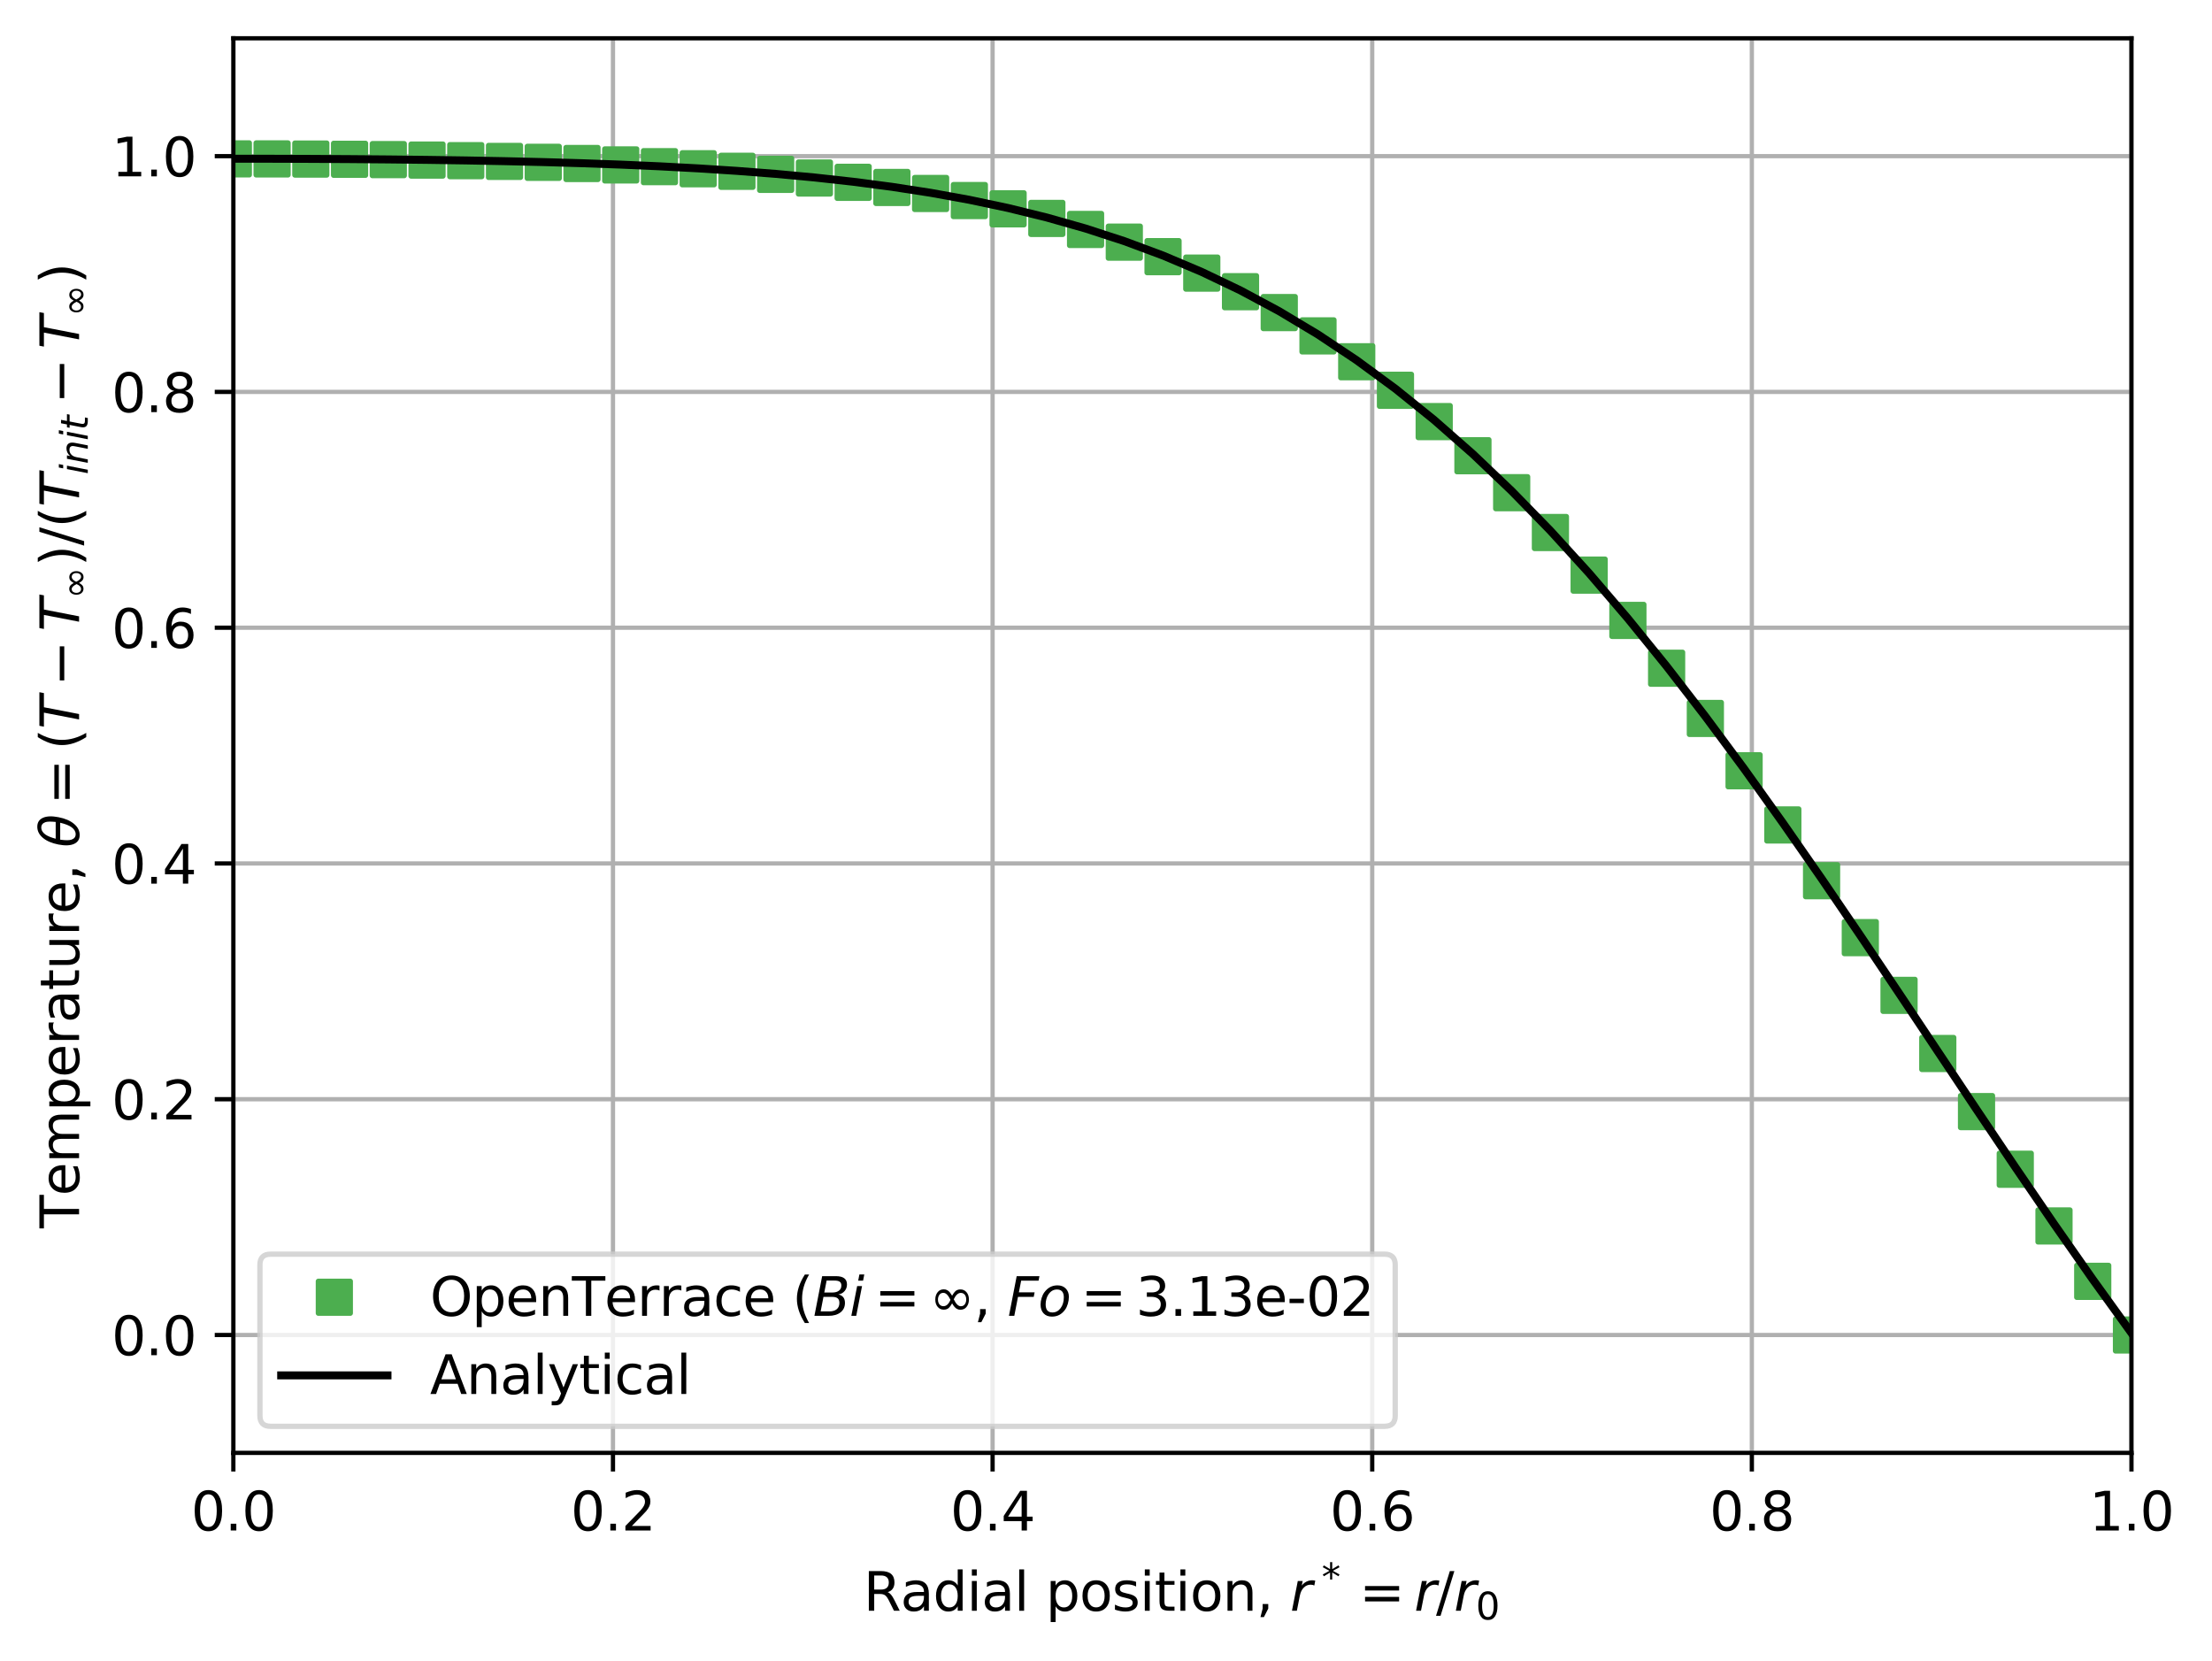 <?xml version="1.0" encoding="utf-8" standalone="no"?>
<!DOCTYPE svg PUBLIC "-//W3C//DTD SVG 1.1//EN"
  "http://www.w3.org/Graphics/SVG/1.1/DTD/svg11.dtd">
<svg xmlns:xlink="http://www.w3.org/1999/xlink" width="416.175pt" height="312.39pt" viewBox="0 0 416.175 312.39" xmlns="http://www.w3.org/2000/svg" version="1.1">
 <defs>
  <style type="text/css">*{stroke-linejoin: round; stroke-linecap: butt}</style>
 </defs>
 <g id="figure_1">
  <g id="patch_1">
   <path d="M 0 312.39 
L 416.175 312.39 
L 416.175 0 
L 0 0 
z
" style="fill: #ffffff"/>
  </g>
  <g id="axes_1">
   <g id="patch_2">
    <path d="M 43.903 273.312 
L 401.023 273.312 
L 401.023 7.2 
L 43.903 7.2 
z
" style="fill: #ffffff"/>
   </g>
   <g id="matplotlib.axis_1">
    <g id="xtick_1">
     <g id="line2d_1">
      <path d="M 43.903 273.312 
L 43.903 7.2 
" clip-path="url(#p08772a22af)" style="fill: none; stroke: #b0b0b0; stroke-width: 0.8; stroke-linecap: square"/>
     </g>
     <g id="line2d_2">
      <defs>
       <path id="m256e0c76e1" d="M 0 0 
L 0 3.5 
" style="stroke: #000000; stroke-width: 0.8"/>
      </defs>
      <g>
       <use xlink:href="#m256e0c76e1" x="43.903" y="273.312" style="stroke: #000000; stroke-width: 0.8"/>
      </g>
     </g>
     <g id="text_1">
      <!-- 0.0 -->
      <g transform="translate(35.952 287.91)scale(0.1 -0.1)">
       <defs>
        <path id="DejaVuSans-30" d="M 2034 4250 
Q 1547 4250 1301 3770 
Q 1056 3291 1056 2328 
Q 1056 1369 1301 889 
Q 1547 409 2034 409 
Q 2525 409 2770 889 
Q 3016 1369 3016 2328 
Q 3016 3291 2770 3770 
Q 2525 4250 2034 4250 
z
M 2034 4750 
Q 2819 4750 3233 4129 
Q 3647 3509 3647 2328 
Q 3647 1150 3233 529 
Q 2819 -91 2034 -91 
Q 1250 -91 836 529 
Q 422 1150 422 2328 
Q 422 3509 836 4129 
Q 1250 4750 2034 4750 
z
" transform="scale(0.016)"/>
        <path id="DejaVuSans-2e" d="M 684 794 
L 1344 794 
L 1344 0 
L 684 0 
L 684 794 
z
" transform="scale(0.016)"/>
       </defs>
       <use xlink:href="#DejaVuSans-30"/>
       <use xlink:href="#DejaVuSans-2e" x="63.623"/>
       <use xlink:href="#DejaVuSans-30" x="95.41"/>
      </g>
     </g>
    </g>
    <g id="xtick_2">
     <g id="line2d_3">
      <path d="M 115.327 273.312 
L 115.327 7.2 
" clip-path="url(#p08772a22af)" style="fill: none; stroke: #b0b0b0; stroke-width: 0.8; stroke-linecap: square"/>
     </g>
     <g id="line2d_4">
      <g>
       <use xlink:href="#m256e0c76e1" x="115.327" y="273.312" style="stroke: #000000; stroke-width: 0.8"/>
      </g>
     </g>
     <g id="text_2">
      <!-- 0.2 -->
      <g transform="translate(107.376 287.91)scale(0.1 -0.1)">
       <defs>
        <path id="DejaVuSans-32" d="M 1228 531 
L 3431 531 
L 3431 0 
L 469 0 
L 469 531 
Q 828 903 1448 1529 
Q 2069 2156 2228 2338 
Q 2531 2678 2651 2914 
Q 2772 3150 2772 3378 
Q 2772 3750 2511 3984 
Q 2250 4219 1831 4219 
Q 1534 4219 1204 4116 
Q 875 4013 500 3803 
L 500 4441 
Q 881 4594 1212 4672 
Q 1544 4750 1819 4750 
Q 2544 4750 2975 4387 
Q 3406 4025 3406 3419 
Q 3406 3131 3298 2873 
Q 3191 2616 2906 2266 
Q 2828 2175 2409 1742 
Q 1991 1309 1228 531 
z
" transform="scale(0.016)"/>
       </defs>
       <use xlink:href="#DejaVuSans-30"/>
       <use xlink:href="#DejaVuSans-2e" x="63.623"/>
       <use xlink:href="#DejaVuSans-32" x="95.41"/>
      </g>
     </g>
    </g>
    <g id="xtick_3">
     <g id="line2d_5">
      <path d="M 186.751 273.312 
L 186.751 7.2 
" clip-path="url(#p08772a22af)" style="fill: none; stroke: #b0b0b0; stroke-width: 0.8; stroke-linecap: square"/>
     </g>
     <g id="line2d_6">
      <g>
       <use xlink:href="#m256e0c76e1" x="186.751" y="273.312" style="stroke: #000000; stroke-width: 0.8"/>
      </g>
     </g>
     <g id="text_3">
      <!-- 0.4 -->
      <g transform="translate(178.8 287.91)scale(0.1 -0.1)">
       <defs>
        <path id="DejaVuSans-34" d="M 2419 4116 
L 825 1625 
L 2419 1625 
L 2419 4116 
z
M 2253 4666 
L 3047 4666 
L 3047 1625 
L 3713 1625 
L 3713 1100 
L 3047 1100 
L 3047 0 
L 2419 0 
L 2419 1100 
L 313 1100 
L 313 1709 
L 2253 4666 
z
" transform="scale(0.016)"/>
       </defs>
       <use xlink:href="#DejaVuSans-30"/>
       <use xlink:href="#DejaVuSans-2e" x="63.623"/>
       <use xlink:href="#DejaVuSans-34" x="95.41"/>
      </g>
     </g>
    </g>
    <g id="xtick_4">
     <g id="line2d_7">
      <path d="M 258.175 273.312 
L 258.175 7.2 
" clip-path="url(#p08772a22af)" style="fill: none; stroke: #b0b0b0; stroke-width: 0.8; stroke-linecap: square"/>
     </g>
     <g id="line2d_8">
      <g>
       <use xlink:href="#m256e0c76e1" x="258.175" y="273.312" style="stroke: #000000; stroke-width: 0.8"/>
      </g>
     </g>
     <g id="text_4">
      <!-- 0.6 -->
      <g transform="translate(250.224 287.91)scale(0.1 -0.1)">
       <defs>
        <path id="DejaVuSans-36" d="M 2113 2584 
Q 1688 2584 1439 2293 
Q 1191 2003 1191 1497 
Q 1191 994 1439 701 
Q 1688 409 2113 409 
Q 2538 409 2786 701 
Q 3034 994 3034 1497 
Q 3034 2003 2786 2293 
Q 2538 2584 2113 2584 
z
M 3366 4563 
L 3366 3988 
Q 3128 4100 2886 4159 
Q 2644 4219 2406 4219 
Q 1781 4219 1451 3797 
Q 1122 3375 1075 2522 
Q 1259 2794 1537 2939 
Q 1816 3084 2150 3084 
Q 2853 3084 3261 2657 
Q 3669 2231 3669 1497 
Q 3669 778 3244 343 
Q 2819 -91 2113 -91 
Q 1303 -91 875 529 
Q 447 1150 447 2328 
Q 447 3434 972 4092 
Q 1497 4750 2381 4750 
Q 2619 4750 2861 4703 
Q 3103 4656 3366 4563 
z
" transform="scale(0.016)"/>
       </defs>
       <use xlink:href="#DejaVuSans-30"/>
       <use xlink:href="#DejaVuSans-2e" x="63.623"/>
       <use xlink:href="#DejaVuSans-36" x="95.41"/>
      </g>
     </g>
    </g>
    <g id="xtick_5">
     <g id="line2d_9">
      <path d="M 329.599 273.312 
L 329.599 7.2 
" clip-path="url(#p08772a22af)" style="fill: none; stroke: #b0b0b0; stroke-width: 0.8; stroke-linecap: square"/>
     </g>
     <g id="line2d_10">
      <g>
       <use xlink:href="#m256e0c76e1" x="329.599" y="273.312" style="stroke: #000000; stroke-width: 0.8"/>
      </g>
     </g>
     <g id="text_5">
      <!-- 0.8 -->
      <g transform="translate(321.648 287.91)scale(0.1 -0.1)">
       <defs>
        <path id="DejaVuSans-38" d="M 2034 2216 
Q 1584 2216 1326 1975 
Q 1069 1734 1069 1313 
Q 1069 891 1326 650 
Q 1584 409 2034 409 
Q 2484 409 2743 651 
Q 3003 894 3003 1313 
Q 3003 1734 2745 1975 
Q 2488 2216 2034 2216 
z
M 1403 2484 
Q 997 2584 770 2862 
Q 544 3141 544 3541 
Q 544 4100 942 4425 
Q 1341 4750 2034 4750 
Q 2731 4750 3128 4425 
Q 3525 4100 3525 3541 
Q 3525 3141 3298 2862 
Q 3072 2584 2669 2484 
Q 3125 2378 3379 2068 
Q 3634 1759 3634 1313 
Q 3634 634 3220 271 
Q 2806 -91 2034 -91 
Q 1263 -91 848 271 
Q 434 634 434 1313 
Q 434 1759 690 2068 
Q 947 2378 1403 2484 
z
M 1172 3481 
Q 1172 3119 1398 2916 
Q 1625 2713 2034 2713 
Q 2441 2713 2670 2916 
Q 2900 3119 2900 3481 
Q 2900 3844 2670 4047 
Q 2441 4250 2034 4250 
Q 1625 4250 1398 4047 
Q 1172 3844 1172 3481 
z
" transform="scale(0.016)"/>
       </defs>
       <use xlink:href="#DejaVuSans-30"/>
       <use xlink:href="#DejaVuSans-2e" x="63.623"/>
       <use xlink:href="#DejaVuSans-38" x="95.41"/>
      </g>
     </g>
    </g>
    <g id="xtick_6">
     <g id="line2d_11">
      <path d="M 401.023 273.312 
L 401.023 7.2 
" clip-path="url(#p08772a22af)" style="fill: none; stroke: #b0b0b0; stroke-width: 0.8; stroke-linecap: square"/>
     </g>
     <g id="line2d_12">
      <g>
       <use xlink:href="#m256e0c76e1" x="401.023" y="273.312" style="stroke: #000000; stroke-width: 0.8"/>
      </g>
     </g>
     <g id="text_6">
      <!-- 1.0 -->
      <g transform="translate(393.072 287.91)scale(0.1 -0.1)">
       <defs>
        <path id="DejaVuSans-31" d="M 794 531 
L 1825 531 
L 1825 4091 
L 703 3866 
L 703 4441 
L 1819 4666 
L 2450 4666 
L 2450 531 
L 3481 531 
L 3481 0 
L 794 0 
L 794 531 
z
" transform="scale(0.016)"/>
       </defs>
       <use xlink:href="#DejaVuSans-31"/>
       <use xlink:href="#DejaVuSans-2e" x="63.623"/>
       <use xlink:href="#DejaVuSans-30" x="95.41"/>
      </g>
     </g>
    </g>
    <g id="text_7">
     <!-- Radial position, $r^* = r/r_0$ -->
     <g transform="translate(162.463 303.09)scale(0.1 -0.1)">
      <defs>
       <path id="DejaVuSans-52" d="M 2841 2188 
Q 3044 2119 3236 1894 
Q 3428 1669 3622 1275 
L 4263 0 
L 3584 0 
L 2988 1197 
Q 2756 1666 2539 1819 
Q 2322 1972 1947 1972 
L 1259 1972 
L 1259 0 
L 628 0 
L 628 4666 
L 2053 4666 
Q 2853 4666 3247 4331 
Q 3641 3997 3641 3322 
Q 3641 2881 3436 2590 
Q 3231 2300 2841 2188 
z
M 1259 4147 
L 1259 2491 
L 2053 2491 
Q 2509 2491 2742 2702 
Q 2975 2913 2975 3322 
Q 2975 3731 2742 3939 
Q 2509 4147 2053 4147 
L 1259 4147 
z
" transform="scale(0.016)"/>
       <path id="DejaVuSans-61" d="M 2194 1759 
Q 1497 1759 1228 1600 
Q 959 1441 959 1056 
Q 959 750 1161 570 
Q 1363 391 1709 391 
Q 2188 391 2477 730 
Q 2766 1069 2766 1631 
L 2766 1759 
L 2194 1759 
z
M 3341 1997 
L 3341 0 
L 2766 0 
L 2766 531 
Q 2569 213 2275 61 
Q 1981 -91 1556 -91 
Q 1019 -91 701 211 
Q 384 513 384 1019 
Q 384 1609 779 1909 
Q 1175 2209 1959 2209 
L 2766 2209 
L 2766 2266 
Q 2766 2663 2505 2880 
Q 2244 3097 1772 3097 
Q 1472 3097 1187 3025 
Q 903 2953 641 2809 
L 641 3341 
Q 956 3463 1253 3523 
Q 1550 3584 1831 3584 
Q 2591 3584 2966 3190 
Q 3341 2797 3341 1997 
z
" transform="scale(0.016)"/>
       <path id="DejaVuSans-64" d="M 2906 2969 
L 2906 4863 
L 3481 4863 
L 3481 0 
L 2906 0 
L 2906 525 
Q 2725 213 2448 61 
Q 2172 -91 1784 -91 
Q 1150 -91 751 415 
Q 353 922 353 1747 
Q 353 2572 751 3078 
Q 1150 3584 1784 3584 
Q 2172 3584 2448 3432 
Q 2725 3281 2906 2969 
z
M 947 1747 
Q 947 1113 1208 752 
Q 1469 391 1925 391 
Q 2381 391 2643 752 
Q 2906 1113 2906 1747 
Q 2906 2381 2643 2742 
Q 2381 3103 1925 3103 
Q 1469 3103 1208 2742 
Q 947 2381 947 1747 
z
" transform="scale(0.016)"/>
       <path id="DejaVuSans-69" d="M 603 3500 
L 1178 3500 
L 1178 0 
L 603 0 
L 603 3500 
z
M 603 4863 
L 1178 4863 
L 1178 4134 
L 603 4134 
L 603 4863 
z
" transform="scale(0.016)"/>
       <path id="DejaVuSans-6c" d="M 603 4863 
L 1178 4863 
L 1178 0 
L 603 0 
L 603 4863 
z
" transform="scale(0.016)"/>
       <path id="DejaVuSans-20" transform="scale(0.016)"/>
       <path id="DejaVuSans-70" d="M 1159 525 
L 1159 -1331 
L 581 -1331 
L 581 3500 
L 1159 3500 
L 1159 2969 
Q 1341 3281 1617 3432 
Q 1894 3584 2278 3584 
Q 2916 3584 3314 3078 
Q 3713 2572 3713 1747 
Q 3713 922 3314 415 
Q 2916 -91 2278 -91 
Q 1894 -91 1617 61 
Q 1341 213 1159 525 
z
M 3116 1747 
Q 3116 2381 2855 2742 
Q 2594 3103 2138 3103 
Q 1681 3103 1420 2742 
Q 1159 2381 1159 1747 
Q 1159 1113 1420 752 
Q 1681 391 2138 391 
Q 2594 391 2855 752 
Q 3116 1113 3116 1747 
z
" transform="scale(0.016)"/>
       <path id="DejaVuSans-6f" d="M 1959 3097 
Q 1497 3097 1228 2736 
Q 959 2375 959 1747 
Q 959 1119 1226 758 
Q 1494 397 1959 397 
Q 2419 397 2687 759 
Q 2956 1122 2956 1747 
Q 2956 2369 2687 2733 
Q 2419 3097 1959 3097 
z
M 1959 3584 
Q 2709 3584 3137 3096 
Q 3566 2609 3566 1747 
Q 3566 888 3137 398 
Q 2709 -91 1959 -91 
Q 1206 -91 779 398 
Q 353 888 353 1747 
Q 353 2609 779 3096 
Q 1206 3584 1959 3584 
z
" transform="scale(0.016)"/>
       <path id="DejaVuSans-73" d="M 2834 3397 
L 2834 2853 
Q 2591 2978 2328 3040 
Q 2066 3103 1784 3103 
Q 1356 3103 1142 2972 
Q 928 2841 928 2578 
Q 928 2378 1081 2264 
Q 1234 2150 1697 2047 
L 1894 2003 
Q 2506 1872 2764 1633 
Q 3022 1394 3022 966 
Q 3022 478 2636 193 
Q 2250 -91 1575 -91 
Q 1294 -91 989 -36 
Q 684 19 347 128 
L 347 722 
Q 666 556 975 473 
Q 1284 391 1588 391 
Q 1994 391 2212 530 
Q 2431 669 2431 922 
Q 2431 1156 2273 1281 
Q 2116 1406 1581 1522 
L 1381 1569 
Q 847 1681 609 1914 
Q 372 2147 372 2553 
Q 372 3047 722 3315 
Q 1072 3584 1716 3584 
Q 2034 3584 2315 3537 
Q 2597 3491 2834 3397 
z
" transform="scale(0.016)"/>
       <path id="DejaVuSans-74" d="M 1172 4494 
L 1172 3500 
L 2356 3500 
L 2356 3053 
L 1172 3053 
L 1172 1153 
Q 1172 725 1289 603 
Q 1406 481 1766 481 
L 2356 481 
L 2356 0 
L 1766 0 
Q 1100 0 847 248 
Q 594 497 594 1153 
L 594 3053 
L 172 3053 
L 172 3500 
L 594 3500 
L 594 4494 
L 1172 4494 
z
" transform="scale(0.016)"/>
       <path id="DejaVuSans-6e" d="M 3513 2113 
L 3513 0 
L 2938 0 
L 2938 2094 
Q 2938 2591 2744 2837 
Q 2550 3084 2163 3084 
Q 1697 3084 1428 2787 
Q 1159 2491 1159 1978 
L 1159 0 
L 581 0 
L 581 3500 
L 1159 3500 
L 1159 2956 
Q 1366 3272 1645 3428 
Q 1925 3584 2291 3584 
Q 2894 3584 3203 3211 
Q 3513 2838 3513 2113 
z
" transform="scale(0.016)"/>
       <path id="DejaVuSans-2c" d="M 750 794 
L 1409 794 
L 1409 256 
L 897 -744 
L 494 -744 
L 750 256 
L 750 794 
z
" transform="scale(0.016)"/>
       <path id="DejaVuSans-Oblique-72" d="M 2853 2969 
Q 2766 3016 2653 3041 
Q 2541 3066 2413 3066 
Q 1953 3066 1609 2717 
Q 1266 2369 1153 1784 
L 800 0 
L 225 0 
L 909 3500 
L 1484 3500 
L 1375 2956 
Q 1603 3259 1920 3421 
Q 2238 3584 2597 3584 
Q 2691 3584 2781 3573 
Q 2872 3563 2963 3538 
L 2853 2969 
z
" transform="scale(0.016)"/>
       <path id="DejaVuSans-2a" d="M 3009 3897 
L 1888 3291 
L 3009 2681 
L 2828 2375 
L 1778 3009 
L 1778 1831 
L 1422 1831 
L 1422 3009 
L 372 2375 
L 191 2681 
L 1313 3291 
L 191 3897 
L 372 4206 
L 1422 3572 
L 1422 4750 
L 1778 4750 
L 1778 3572 
L 2828 4206 
L 3009 3897 
z
" transform="scale(0.016)"/>
       <path id="DejaVuSans-3d" d="M 678 2906 
L 4684 2906 
L 4684 2381 
L 678 2381 
L 678 2906 
z
M 678 1631 
L 4684 1631 
L 4684 1100 
L 678 1100 
L 678 1631 
z
" transform="scale(0.016)"/>
       <path id="DejaVuSans-2f" d="M 1625 4666 
L 2156 4666 
L 531 -594 
L 0 -594 
L 1625 4666 
z
" transform="scale(0.016)"/>
      </defs>
      <use xlink:href="#DejaVuSans-52" transform="translate(0 0.766)"/>
      <use xlink:href="#DejaVuSans-61" transform="translate(69.482 0.766)"/>
      <use xlink:href="#DejaVuSans-64" transform="translate(130.762 0.766)"/>
      <use xlink:href="#DejaVuSans-69" transform="translate(194.238 0.766)"/>
      <use xlink:href="#DejaVuSans-61" transform="translate(222.021 0.766)"/>
      <use xlink:href="#DejaVuSans-6c" transform="translate(283.301 0.766)"/>
      <use xlink:href="#DejaVuSans-20" transform="translate(311.084 0.766)"/>
      <use xlink:href="#DejaVuSans-70" transform="translate(342.871 0.766)"/>
      <use xlink:href="#DejaVuSans-6f" transform="translate(406.348 0.766)"/>
      <use xlink:href="#DejaVuSans-73" transform="translate(467.529 0.766)"/>
      <use xlink:href="#DejaVuSans-69" transform="translate(519.629 0.766)"/>
      <use xlink:href="#DejaVuSans-74" transform="translate(547.412 0.766)"/>
      <use xlink:href="#DejaVuSans-69" transform="translate(586.621 0.766)"/>
      <use xlink:href="#DejaVuSans-6f" transform="translate(614.404 0.766)"/>
      <use xlink:href="#DejaVuSans-6e" transform="translate(675.586 0.766)"/>
      <use xlink:href="#DejaVuSans-2c" transform="translate(738.965 0.766)"/>
      <use xlink:href="#DejaVuSans-20" transform="translate(770.752 0.766)"/>
      <use xlink:href="#DejaVuSans-Oblique-72" transform="translate(802.539 0.766)"/>
      <use xlink:href="#DejaVuSans-2a" transform="translate(861.94 39.047)scale(0.7)"/>
      <use xlink:href="#DejaVuSans-3d" transform="translate(932.794 0.766)"/>
      <use xlink:href="#DejaVuSans-Oblique-72" transform="translate(1036.066 0.766)"/>
      <use xlink:href="#DejaVuSans-2f" transform="translate(1077.179 0.766)"/>
      <use xlink:href="#DejaVuSans-Oblique-72" transform="translate(1110.871 0.766)"/>
      <use xlink:href="#DejaVuSans-30" transform="translate(1151.984 -15.641)scale(0.7)"/>
     </g>
    </g>
   </g>
   <g id="matplotlib.axis_2">
    <g id="ytick_1">
     <g id="line2d_13">
      <path d="M 43.903 251.136 
L 401.023 251.136 
" clip-path="url(#p08772a22af)" style="fill: none; stroke: #b0b0b0; stroke-width: 0.8; stroke-linecap: square"/>
     </g>
     <g id="line2d_14">
      <defs>
       <path id="md713618e3d" d="M 0 0 
L -3.5 0 
" style="stroke: #000000; stroke-width: 0.8"/>
      </defs>
      <g>
       <use xlink:href="#md713618e3d" x="43.903" y="251.136" style="stroke: #000000; stroke-width: 0.8"/>
      </g>
     </g>
     <g id="text_8">
      <!-- 0.0 -->
      <g transform="translate(21 254.935)scale(0.1 -0.1)">
       <use xlink:href="#DejaVuSans-30"/>
       <use xlink:href="#DejaVuSans-2e" x="63.623"/>
       <use xlink:href="#DejaVuSans-30" x="95.41"/>
      </g>
     </g>
    </g>
    <g id="ytick_2">
     <g id="line2d_15">
      <path d="M 43.903 206.784 
L 401.023 206.784 
" clip-path="url(#p08772a22af)" style="fill: none; stroke: #b0b0b0; stroke-width: 0.8; stroke-linecap: square"/>
     </g>
     <g id="line2d_16">
      <g>
       <use xlink:href="#md713618e3d" x="43.903" y="206.784" style="stroke: #000000; stroke-width: 0.8"/>
      </g>
     </g>
     <g id="text_9">
      <!-- 0.2 -->
      <g transform="translate(21 210.583)scale(0.1 -0.1)">
       <use xlink:href="#DejaVuSans-30"/>
       <use xlink:href="#DejaVuSans-2e" x="63.623"/>
       <use xlink:href="#DejaVuSans-32" x="95.41"/>
      </g>
     </g>
    </g>
    <g id="ytick_3">
     <g id="line2d_17">
      <path d="M 43.903 162.432 
L 401.023 162.432 
" clip-path="url(#p08772a22af)" style="fill: none; stroke: #b0b0b0; stroke-width: 0.8; stroke-linecap: square"/>
     </g>
     <g id="line2d_18">
      <g>
       <use xlink:href="#md713618e3d" x="43.903" y="162.432" style="stroke: #000000; stroke-width: 0.8"/>
      </g>
     </g>
     <g id="text_10">
      <!-- 0.4 -->
      <g transform="translate(21 166.231)scale(0.1 -0.1)">
       <use xlink:href="#DejaVuSans-30"/>
       <use xlink:href="#DejaVuSans-2e" x="63.623"/>
       <use xlink:href="#DejaVuSans-34" x="95.41"/>
      </g>
     </g>
    </g>
    <g id="ytick_4">
     <g id="line2d_19">
      <path d="M 43.903 118.08 
L 401.023 118.08 
" clip-path="url(#p08772a22af)" style="fill: none; stroke: #b0b0b0; stroke-width: 0.8; stroke-linecap: square"/>
     </g>
     <g id="line2d_20">
      <g>
       <use xlink:href="#md713618e3d" x="43.903" y="118.08" style="stroke: #000000; stroke-width: 0.8"/>
      </g>
     </g>
     <g id="text_11">
      <!-- 0.6 -->
      <g transform="translate(21 121.879)scale(0.1 -0.1)">
       <use xlink:href="#DejaVuSans-30"/>
       <use xlink:href="#DejaVuSans-2e" x="63.623"/>
       <use xlink:href="#DejaVuSans-36" x="95.41"/>
      </g>
     </g>
    </g>
    <g id="ytick_5">
     <g id="line2d_21">
      <path d="M 43.903 73.728 
L 401.023 73.728 
" clip-path="url(#p08772a22af)" style="fill: none; stroke: #b0b0b0; stroke-width: 0.8; stroke-linecap: square"/>
     </g>
     <g id="line2d_22">
      <g>
       <use xlink:href="#md713618e3d" x="43.903" y="73.728" style="stroke: #000000; stroke-width: 0.8"/>
      </g>
     </g>
     <g id="text_12">
      <!-- 0.8 -->
      <g transform="translate(21 77.527)scale(0.1 -0.1)">
       <use xlink:href="#DejaVuSans-30"/>
       <use xlink:href="#DejaVuSans-2e" x="63.623"/>
       <use xlink:href="#DejaVuSans-38" x="95.41"/>
      </g>
     </g>
    </g>
    <g id="ytick_6">
     <g id="line2d_23">
      <path d="M 43.903 29.376 
L 401.023 29.376 
" clip-path="url(#p08772a22af)" style="fill: none; stroke: #b0b0b0; stroke-width: 0.8; stroke-linecap: square"/>
     </g>
     <g id="line2d_24">
      <g>
       <use xlink:href="#md713618e3d" x="43.903" y="29.376" style="stroke: #000000; stroke-width: 0.8"/>
      </g>
     </g>
     <g id="text_13">
      <!-- 1.0 -->
      <g transform="translate(21 33.175)scale(0.1 -0.1)">
       <use xlink:href="#DejaVuSans-31"/>
       <use xlink:href="#DejaVuSans-2e" x="63.623"/>
       <use xlink:href="#DejaVuSans-30" x="95.41"/>
      </g>
     </g>
    </g>
    <g id="text_14">
     <!-- Temperature, $\theta = (T-T_\infty)/(T_{init}-T_\infty)$ -->
     <g transform="translate(14.9 231.056)rotate(-90)scale(0.1 -0.1)">
      <defs>
       <path id="DejaVuSans-54" d="M -19 4666 
L 3928 4666 
L 3928 4134 
L 2272 4134 
L 2272 0 
L 1638 0 
L 1638 4134 
L -19 4134 
L -19 4666 
z
" transform="scale(0.016)"/>
       <path id="DejaVuSans-65" d="M 3597 1894 
L 3597 1613 
L 953 1613 
Q 991 1019 1311 708 
Q 1631 397 2203 397 
Q 2534 397 2845 478 
Q 3156 559 3463 722 
L 3463 178 
Q 3153 47 2828 -22 
Q 2503 -91 2169 -91 
Q 1331 -91 842 396 
Q 353 884 353 1716 
Q 353 2575 817 3079 
Q 1281 3584 2069 3584 
Q 2775 3584 3186 3129 
Q 3597 2675 3597 1894 
z
M 3022 2063 
Q 3016 2534 2758 2815 
Q 2500 3097 2075 3097 
Q 1594 3097 1305 2825 
Q 1016 2553 972 2059 
L 3022 2063 
z
" transform="scale(0.016)"/>
       <path id="DejaVuSans-6d" d="M 3328 2828 
Q 3544 3216 3844 3400 
Q 4144 3584 4550 3584 
Q 5097 3584 5394 3201 
Q 5691 2819 5691 2113 
L 5691 0 
L 5113 0 
L 5113 2094 
Q 5113 2597 4934 2840 
Q 4756 3084 4391 3084 
Q 3944 3084 3684 2787 
Q 3425 2491 3425 1978 
L 3425 0 
L 2847 0 
L 2847 2094 
Q 2847 2600 2669 2842 
Q 2491 3084 2119 3084 
Q 1678 3084 1418 2786 
Q 1159 2488 1159 1978 
L 1159 0 
L 581 0 
L 581 3500 
L 1159 3500 
L 1159 2956 
Q 1356 3278 1631 3431 
Q 1906 3584 2284 3584 
Q 2666 3584 2933 3390 
Q 3200 3197 3328 2828 
z
" transform="scale(0.016)"/>
       <path id="DejaVuSans-72" d="M 2631 2963 
Q 2534 3019 2420 3045 
Q 2306 3072 2169 3072 
Q 1681 3072 1420 2755 
Q 1159 2438 1159 1844 
L 1159 0 
L 581 0 
L 581 3500 
L 1159 3500 
L 1159 2956 
Q 1341 3275 1631 3429 
Q 1922 3584 2338 3584 
Q 2397 3584 2469 3576 
Q 2541 3569 2628 3553 
L 2631 2963 
z
" transform="scale(0.016)"/>
       <path id="DejaVuSans-75" d="M 544 1381 
L 544 3500 
L 1119 3500 
L 1119 1403 
Q 1119 906 1312 657 
Q 1506 409 1894 409 
Q 2359 409 2629 706 
Q 2900 1003 2900 1516 
L 2900 3500 
L 3475 3500 
L 3475 0 
L 2900 0 
L 2900 538 
Q 2691 219 2414 64 
Q 2138 -91 1772 -91 
Q 1169 -91 856 284 
Q 544 659 544 1381 
z
M 1991 3584 
L 1991 3584 
z
" transform="scale(0.016)"/>
       <path id="DejaVuSans-Oblique-3b8" d="M 2913 2219 
L 925 2219 
Q 791 1284 928 888 
Q 1100 400 1566 400 
Q 2034 400 2391 891 
Q 2703 1322 2913 2219 
z
M 3009 2750 
Q 3094 3638 2984 3950 
Q 2813 4444 2353 4444 
Q 1875 4444 1525 3956 
Q 1250 3563 1034 2750 
L 3009 2750 
z
M 2444 4913 
Q 3194 4913 3494 4250 
Q 3794 3591 3566 2422 
Q 3341 1256 2781 594 
Q 2225 -72 1475 -72 
Q 722 -72 425 594 
Q 128 1256 353 2422 
Q 581 3591 1134 4250 
Q 1691 4913 2444 4913 
z
" transform="scale(0.016)"/>
       <path id="DejaVuSans-28" d="M 1984 4856 
Q 1566 4138 1362 3434 
Q 1159 2731 1159 2009 
Q 1159 1288 1364 580 
Q 1569 -128 1984 -844 
L 1484 -844 
Q 1016 -109 783 600 
Q 550 1309 550 2009 
Q 550 2706 781 3412 
Q 1013 4119 1484 4856 
L 1984 4856 
z
" transform="scale(0.016)"/>
       <path id="DejaVuSans-Oblique-54" d="M 378 4666 
L 4325 4666 
L 4225 4134 
L 2559 4134 
L 1759 0 
L 1125 0 
L 1925 4134 
L 275 4134 
L 378 4666 
z
" transform="scale(0.016)"/>
       <path id="DejaVuSans-2212" d="M 678 2272 
L 4684 2272 
L 4684 1741 
L 678 1741 
L 678 2272 
z
" transform="scale(0.016)"/>
       <path id="DejaVuSans-221e" d="M 2916 1091 
Q 2819 1203 2666 1466 
Q 2456 1091 2272 925 
Q 2041 725 1681 725 
Q 1259 725 981 1041 
Q 688 1372 688 1919 
Q 688 2444 981 2800 
Q 1244 3116 1688 3116 
Q 1916 3116 2084 3022 
Q 2281 2919 2416 2741 
Q 2541 2581 2666 2366 
Q 2875 2741 3059 2906 
Q 3291 3106 3650 3106 
Q 4072 3106 4350 2791 
Q 4644 2459 4644 1913 
Q 4644 1388 4350 1031 
Q 4088 716 3644 716 
Q 3416 716 3247 809 
Q 3078 894 2916 1091 
z
M 1647 1134 
Q 2163 1134 2472 1884 
Q 2075 2703 1647 2703 
Q 1334 2703 1175 2478 
Q 1003 2238 1003 1919 
Q 1003 1569 1175 1353 
Q 1350 1134 1647 1134 
z
M 3684 2697 
Q 3219 2697 2859 1947 
Q 3253 1128 3684 1128 
Q 3997 1128 4156 1353 
Q 4328 1594 4328 1913 
Q 4328 2263 4156 2478 
Q 3981 2697 3684 2697 
z
" transform="scale(0.016)"/>
       <path id="DejaVuSans-29" d="M 513 4856 
L 1013 4856 
Q 1481 4119 1714 3412 
Q 1947 2706 1947 2009 
Q 1947 1309 1714 600 
Q 1481 -109 1013 -844 
L 513 -844 
Q 928 -128 1133 580 
Q 1338 1288 1338 2009 
Q 1338 2731 1133 3434 
Q 928 4138 513 4856 
z
" transform="scale(0.016)"/>
       <path id="DejaVuSans-Oblique-69" d="M 1172 4863 
L 1747 4863 
L 1606 4134 
L 1031 4134 
L 1172 4863 
z
M 909 3500 
L 1484 3500 
L 800 0 
L 225 0 
L 909 3500 
z
" transform="scale(0.016)"/>
       <path id="DejaVuSans-Oblique-6e" d="M 3566 2113 
L 3156 0 
L 2578 0 
L 2988 2091 
Q 3016 2238 3031 2350 
Q 3047 2463 3047 2528 
Q 3047 2791 2881 2937 
Q 2716 3084 2419 3084 
Q 1956 3084 1622 2776 
Q 1288 2469 1184 1941 
L 800 0 
L 225 0 
L 903 3500 
L 1478 3500 
L 1363 2950 
Q 1603 3253 1940 3418 
Q 2278 3584 2650 3584 
Q 3113 3584 3367 3334 
Q 3622 3084 3622 2631 
Q 3622 2519 3608 2391 
Q 3594 2263 3566 2113 
z
" transform="scale(0.016)"/>
       <path id="DejaVuSans-Oblique-74" d="M 2706 3500 
L 2619 3053 
L 1472 3053 
L 1100 1153 
Q 1081 1047 1072 975 
Q 1063 903 1063 863 
Q 1063 663 1183 572 
Q 1303 481 1569 481 
L 2150 481 
L 2053 0 
L 1503 0 
Q 991 0 739 200 
Q 488 400 488 806 
Q 488 878 497 964 
Q 506 1050 525 1153 
L 897 3053 
L 409 3053 
L 500 3500 
L 978 3500 
L 1172 4494 
L 1747 4494 
L 1556 3500 
L 2706 3500 
z
" transform="scale(0.016)"/>
      </defs>
      <use xlink:href="#DejaVuSans-54" transform="translate(0 0.234)"/>
      <use xlink:href="#DejaVuSans-65" transform="translate(61.084 0.234)"/>
      <use xlink:href="#DejaVuSans-6d" transform="translate(122.607 0.234)"/>
      <use xlink:href="#DejaVuSans-70" transform="translate(220.02 0.234)"/>
      <use xlink:href="#DejaVuSans-65" transform="translate(283.496 0.234)"/>
      <use xlink:href="#DejaVuSans-72" transform="translate(345.02 0.234)"/>
      <use xlink:href="#DejaVuSans-61" transform="translate(386.133 0.234)"/>
      <use xlink:href="#DejaVuSans-74" transform="translate(447.412 0.234)"/>
      <use xlink:href="#DejaVuSans-75" transform="translate(486.621 0.234)"/>
      <use xlink:href="#DejaVuSans-72" transform="translate(550 0.234)"/>
      <use xlink:href="#DejaVuSans-65" transform="translate(591.113 0.234)"/>
      <use xlink:href="#DejaVuSans-2c" transform="translate(652.637 0.234)"/>
      <use xlink:href="#DejaVuSans-20" transform="translate(684.424 0.234)"/>
      <use xlink:href="#DejaVuSans-Oblique-3b8" transform="translate(716.211 0.234)"/>
      <use xlink:href="#DejaVuSans-3d" transform="translate(796.875 0.234)"/>
      <use xlink:href="#DejaVuSans-28" transform="translate(900.146 0.234)"/>
      <use xlink:href="#DejaVuSans-Oblique-54" transform="translate(939.16 0.234)"/>
      <use xlink:href="#DejaVuSans-2212" transform="translate(1019.727 0.234)"/>
      <use xlink:href="#DejaVuSans-Oblique-54" transform="translate(1122.998 0.234)"/>
      <use xlink:href="#DejaVuSans-221e" transform="translate(1184.082 -16.172)scale(0.7)"/>
      <use xlink:href="#DejaVuSans-29" transform="translate(1245.127 0.234)"/>
      <use xlink:href="#DejaVuSans-2f" transform="translate(1284.141 0.234)"/>
      <use xlink:href="#DejaVuSans-28" transform="translate(1317.832 0.234)"/>
      <use xlink:href="#DejaVuSans-Oblique-54" transform="translate(1356.846 0.234)"/>
      <use xlink:href="#DejaVuSans-Oblique-69" transform="translate(1417.93 -16.172)scale(0.7)"/>
      <use xlink:href="#DejaVuSans-Oblique-6e" transform="translate(1437.378 -16.172)scale(0.7)"/>
      <use xlink:href="#DejaVuSans-Oblique-69" transform="translate(1481.743 -16.172)scale(0.7)"/>
      <use xlink:href="#DejaVuSans-Oblique-74" transform="translate(1501.191 -16.172)scale(0.7)"/>
      <use xlink:href="#DejaVuSans-2212" transform="translate(1550.854 0.234)"/>
      <use xlink:href="#DejaVuSans-Oblique-54" transform="translate(1654.126 0.234)"/>
      <use xlink:href="#DejaVuSans-221e" transform="translate(1715.21 -16.172)scale(0.7)"/>
      <use xlink:href="#DejaVuSans-29" transform="translate(1776.255 0.234)"/>
     </g>
    </g>
   </g>
   <g id="line2d_25">
    <defs>
     <path id="m17c96961c9" d="M -3 3 
L 3 3 
L 3 -3 
L -3 -3 
z
" style="stroke: #4cae4f; stroke-linejoin: miter"/>
    </defs>
    <g clip-path="url(#p08772a22af)">
     <use xlink:href="#m17c96961c9" x="43.903" y="29.888" style="fill: #4cae4f; stroke: #4cae4f; stroke-linejoin: miter"/>
     <use xlink:href="#m17c96961c9" x="51.191" y="29.896" style="fill: #4cae4f; stroke: #4cae4f; stroke-linejoin: miter"/>
     <use xlink:href="#m17c96961c9" x="58.479" y="29.922" style="fill: #4cae4f; stroke: #4cae4f; stroke-linejoin: miter"/>
     <use xlink:href="#m17c96961c9" x="65.768" y="29.965" style="fill: #4cae4f; stroke: #4cae4f; stroke-linejoin: miter"/>
     <use xlink:href="#m17c96961c9" x="73.056" y="30.027" style="fill: #4cae4f; stroke: #4cae4f; stroke-linejoin: miter"/>
     <use xlink:href="#m17c96961c9" x="80.344" y="30.112" style="fill: #4cae4f; stroke: #4cae4f; stroke-linejoin: miter"/>
     <use xlink:href="#m17c96961c9" x="87.632" y="30.223" style="fill: #4cae4f; stroke: #4cae4f; stroke-linejoin: miter"/>
     <use xlink:href="#m17c96961c9" x="94.92" y="30.364" style="fill: #4cae4f; stroke: #4cae4f; stroke-linejoin: miter"/>
     <use xlink:href="#m17c96961c9" x="102.208" y="30.54" style="fill: #4cae4f; stroke: #4cae4f; stroke-linejoin: miter"/>
     <use xlink:href="#m17c96961c9" x="109.497" y="30.758" style="fill: #4cae4f; stroke: #4cae4f; stroke-linejoin: miter"/>
     <use xlink:href="#m17c96961c9" x="116.785" y="31.026" style="fill: #4cae4f; stroke: #4cae4f; stroke-linejoin: miter"/>
     <use xlink:href="#m17c96961c9" x="124.073" y="31.352" style="fill: #4cae4f; stroke: #4cae4f; stroke-linejoin: miter"/>
     <use xlink:href="#m17c96961c9" x="131.361" y="31.748" style="fill: #4cae4f; stroke: #4cae4f; stroke-linejoin: miter"/>
     <use xlink:href="#m17c96961c9" x="138.649" y="32.226" style="fill: #4cae4f; stroke: #4cae4f; stroke-linejoin: miter"/>
     <use xlink:href="#m17c96961c9" x="145.937" y="32.799" style="fill: #4cae4f; stroke: #4cae4f; stroke-linejoin: miter"/>
     <use xlink:href="#m17c96961c9" x="153.226" y="33.485" style="fill: #4cae4f; stroke: #4cae4f; stroke-linejoin: miter"/>
     <use xlink:href="#m17c96961c9" x="160.514" y="34.3" style="fill: #4cae4f; stroke: #4cae4f; stroke-linejoin: miter"/>
     <use xlink:href="#m17c96961c9" x="167.802" y="35.264" style="fill: #4cae4f; stroke: #4cae4f; stroke-linejoin: miter"/>
     <use xlink:href="#m17c96961c9" x="175.09" y="36.4" style="fill: #4cae4f; stroke: #4cae4f; stroke-linejoin: miter"/>
     <use xlink:href="#m17c96961c9" x="182.378" y="37.732" style="fill: #4cae4f; stroke: #4cae4f; stroke-linejoin: miter"/>
     <use xlink:href="#m17c96961c9" x="189.666" y="39.285" style="fill: #4cae4f; stroke: #4cae4f; stroke-linejoin: miter"/>
     <use xlink:href="#m17c96961c9" x="196.955" y="41.087" style="fill: #4cae4f; stroke: #4cae4f; stroke-linejoin: miter"/>
     <use xlink:href="#m17c96961c9" x="204.243" y="43.167" style="fill: #4cae4f; stroke: #4cae4f; stroke-linejoin: miter"/>
     <use xlink:href="#m17c96961c9" x="211.531" y="45.555" style="fill: #4cae4f; stroke: #4cae4f; stroke-linejoin: miter"/>
     <use xlink:href="#m17c96961c9" x="218.819" y="48.282" style="fill: #4cae4f; stroke: #4cae4f; stroke-linejoin: miter"/>
     <use xlink:href="#m17c96961c9" x="226.107" y="51.378" style="fill: #4cae4f; stroke: #4cae4f; stroke-linejoin: miter"/>
     <use xlink:href="#m17c96961c9" x="233.395" y="54.876" style="fill: #4cae4f; stroke: #4cae4f; stroke-linejoin: miter"/>
     <use xlink:href="#m17c96961c9" x="240.684" y="58.803" style="fill: #4cae4f; stroke: #4cae4f; stroke-linejoin: miter"/>
     <use xlink:href="#m17c96961c9" x="247.972" y="63.187" style="fill: #4cae4f; stroke: #4cae4f; stroke-linejoin: miter"/>
     <use xlink:href="#m17c96961c9" x="255.26" y="68.053" style="fill: #4cae4f; stroke: #4cae4f; stroke-linejoin: miter"/>
     <use xlink:href="#m17c96961c9" x="262.548" y="73.422" style="fill: #4cae4f; stroke: #4cae4f; stroke-linejoin: miter"/>
     <use xlink:href="#m17c96961c9" x="269.836" y="79.311" style="fill: #4cae4f; stroke: #4cae4f; stroke-linejoin: miter"/>
     <use xlink:href="#m17c96961c9" x="277.124" y="85.731" style="fill: #4cae4f; stroke: #4cae4f; stroke-linejoin: miter"/>
     <use xlink:href="#m17c96961c9" x="284.413" y="92.686" style="fill: #4cae4f; stroke: #4cae4f; stroke-linejoin: miter"/>
     <use xlink:href="#m17c96961c9" x="291.701" y="100.176" style="fill: #4cae4f; stroke: #4cae4f; stroke-linejoin: miter"/>
     <use xlink:href="#m17c96961c9" x="298.989" y="108.189" style="fill: #4cae4f; stroke: #4cae4f; stroke-linejoin: miter"/>
     <use xlink:href="#m17c96961c9" x="306.277" y="116.708" style="fill: #4cae4f; stroke: #4cae4f; stroke-linejoin: miter"/>
     <use xlink:href="#m17c96961c9" x="313.565" y="125.707" style="fill: #4cae4f; stroke: #4cae4f; stroke-linejoin: miter"/>
     <use xlink:href="#m17c96961c9" x="320.853" y="135.151" style="fill: #4cae4f; stroke: #4cae4f; stroke-linejoin: miter"/>
     <use xlink:href="#m17c96961c9" x="328.141" y="144.996" style="fill: #4cae4f; stroke: #4cae4f; stroke-linejoin: miter"/>
     <use xlink:href="#m17c96961c9" x="335.43" y="155.191" style="fill: #4cae4f; stroke: #4cae4f; stroke-linejoin: miter"/>
     <use xlink:href="#m17c96961c9" x="342.718" y="165.677" style="fill: #4cae4f; stroke: #4cae4f; stroke-linejoin: miter"/>
     <use xlink:href="#m17c96961c9" x="350.006" y="176.386" style="fill: #4cae4f; stroke: #4cae4f; stroke-linejoin: miter"/>
     <use xlink:href="#m17c96961c9" x="357.294" y="187.246" style="fill: #4cae4f; stroke: #4cae4f; stroke-linejoin: miter"/>
     <use xlink:href="#m17c96961c9" x="364.582" y="198.182" style="fill: #4cae4f; stroke: #4cae4f; stroke-linejoin: miter"/>
     <use xlink:href="#m17c96961c9" x="371.87" y="209.111" style="fill: #4cae4f; stroke: #4cae4f; stroke-linejoin: miter"/>
     <use xlink:href="#m17c96961c9" x="379.159" y="219.953" style="fill: #4cae4f; stroke: #4cae4f; stroke-linejoin: miter"/>
     <use xlink:href="#m17c96961c9" x="386.447" y="230.625" style="fill: #4cae4f; stroke: #4cae4f; stroke-linejoin: miter"/>
     <use xlink:href="#m17c96961c9" x="393.735" y="241.045" style="fill: #4cae4f; stroke: #4cae4f; stroke-linejoin: miter"/>
     <use xlink:href="#m17c96961c9" x="401.023" y="251.136" style="fill: #4cae4f; stroke: #4cae4f; stroke-linejoin: miter"/>
    </g>
   </g>
   <g id="line2d_26">
    <path d="M 43.903 29.856 
L 51.191 29.864 
L 58.479 29.888 
L 65.768 29.93 
L 73.056 29.991 
L 80.344 30.073 
L 87.632 30.181 
L 94.92 30.318 
L 102.208 30.49 
L 109.497 30.703 
L 116.785 30.965 
L 124.073 31.285 
L 131.361 31.674 
L 138.649 32.144 
L 145.937 32.709 
L 153.226 33.385 
L 160.514 34.19 
L 167.802 35.144 
L 175.09 36.269 
L 182.378 37.589 
L 189.666 39.13 
L 196.955 40.92 
L 204.243 42.987 
L 211.531 45.362 
L 218.819 48.075 
L 226.107 51.158 
L 233.395 54.642 
L 240.684 58.556 
L 247.972 62.926 
L 255.26 67.779 
L 262.548 73.136 
L 269.836 79.012 
L 277.124 85.419 
L 284.413 92.362 
L 291.701 99.839 
L 298.989 107.841 
L 306.277 116.35 
L 313.565 125.338 
L 320.853 134.773 
L 328.141 144.61 
L 335.43 154.798 
L 342.718 165.277 
L 350.006 175.982 
L 357.294 186.84 
L 364.582 197.775 
L 371.87 208.707 
L 379.159 219.554 
L 386.447 230.233 
L 393.735 240.663 
L 401.023 250.767 
" clip-path="url(#p08772a22af)" style="fill: none; stroke: #000000; stroke-width: 1.5; stroke-linecap: square"/>
   </g>
   <g id="patch_3">
    <path d="M 43.903 273.312 
L 43.903 7.2 
" style="fill: none; stroke: #000000; stroke-width: 0.8; stroke-linejoin: miter; stroke-linecap: square"/>
   </g>
   <g id="patch_4">
    <path d="M 401.023 273.312 
L 401.023 7.2 
" style="fill: none; stroke: #000000; stroke-width: 0.8; stroke-linejoin: miter; stroke-linecap: square"/>
   </g>
   <g id="patch_5">
    <path d="M 43.903 273.312 
L 401.023 273.312 
" style="fill: none; stroke: #000000; stroke-width: 0.8; stroke-linejoin: miter; stroke-linecap: square"/>
   </g>
   <g id="patch_6">
    <path d="M 43.903 7.2 
L 401.023 7.2 
" style="fill: none; stroke: #000000; stroke-width: 0.8; stroke-linejoin: miter; stroke-linecap: square"/>
   </g>
   <g id="legend_1">
    <g id="patch_7">
     <path d="M 50.903 268.312 
L 260.503 268.312 
Q 262.503 268.312 262.503 266.312 
L 262.503 237.934 
Q 262.503 235.934 260.503 235.934 
L 50.903 235.934 
Q 48.903 235.934 48.903 237.934 
L 48.903 266.312 
Q 48.903 268.312 50.903 268.312 
z
" style="fill: #ffffff; opacity: 0.8; stroke: #cccccc; stroke-linejoin: miter"/>
    </g>
    <g id="line2d_27">
     <g>
      <use xlink:href="#m17c96961c9" x="62.903" y="244.034" style="fill: #4cae4f; stroke: #4cae4f; stroke-linejoin: miter"/>
     </g>
    </g>
    <g id="text_15">
     <!-- OpenTerrace ($Bi=\infty$, $Fo=$3.13e-02 -->
     <g transform="translate(80.903 247.534)scale(0.1 -0.1)">
      <defs>
       <path id="DejaVuSans-4f" d="M 2522 4238 
Q 1834 4238 1429 3725 
Q 1025 3213 1025 2328 
Q 1025 1447 1429 934 
Q 1834 422 2522 422 
Q 3209 422 3611 934 
Q 4013 1447 4013 2328 
Q 4013 3213 3611 3725 
Q 3209 4238 2522 4238 
z
M 2522 4750 
Q 3503 4750 4090 4092 
Q 4678 3434 4678 2328 
Q 4678 1225 4090 567 
Q 3503 -91 2522 -91 
Q 1538 -91 948 565 
Q 359 1222 359 2328 
Q 359 3434 948 4092 
Q 1538 4750 2522 4750 
z
" transform="scale(0.016)"/>
       <path id="DejaVuSans-63" d="M 3122 3366 
L 3122 2828 
Q 2878 2963 2633 3030 
Q 2388 3097 2138 3097 
Q 1578 3097 1268 2742 
Q 959 2388 959 1747 
Q 959 1106 1268 751 
Q 1578 397 2138 397 
Q 2388 397 2633 464 
Q 2878 531 3122 666 
L 3122 134 
Q 2881 22 2623 -34 
Q 2366 -91 2075 -91 
Q 1284 -91 818 406 
Q 353 903 353 1747 
Q 353 2603 823 3093 
Q 1294 3584 2113 3584 
Q 2378 3584 2631 3529 
Q 2884 3475 3122 3366 
z
" transform="scale(0.016)"/>
       <path id="DejaVuSans-Oblique-42" d="M 1081 4666 
L 2694 4666 
Q 3350 4666 3675 4422 
Q 4000 4178 4000 3688 
Q 4000 3238 3720 2911 
Q 3441 2584 2988 2516 
Q 3375 2428 3569 2181 
Q 3763 1934 3763 1522 
Q 3763 819 3242 409 
Q 2722 0 1819 0 
L 172 0 
L 1081 4666 
z
M 1234 2228 
L 903 519 
L 1919 519 
Q 2491 519 2800 781 
Q 3109 1044 3109 1522 
Q 3109 1891 2904 2059 
Q 2700 2228 2247 2228 
L 1234 2228 
z
M 1606 4147 
L 1331 2741 
L 2272 2741 
Q 2775 2741 3058 2959 
Q 3341 3178 3341 3566 
Q 3341 3869 3150 4008 
Q 2959 4147 2541 4147 
L 1606 4147 
z
" transform="scale(0.016)"/>
       <path id="DejaVuSans-Oblique-46" d="M 1081 4666 
L 3756 4666 
L 3653 4134 
L 1606 4134 
L 1338 2759 
L 3188 2759 
L 3084 2228 
L 1234 2228 
L 800 0 
L 172 0 
L 1081 4666 
z
" transform="scale(0.016)"/>
       <path id="DejaVuSans-Oblique-6f" d="M 1625 -91 
Q 1009 -91 651 289 
Q 294 669 294 1325 
Q 294 1706 417 2101 
Q 541 2497 738 2766 
Q 1047 3184 1428 3384 
Q 1809 3584 2291 3584 
Q 2888 3584 3255 3212 
Q 3622 2841 3622 2241 
Q 3622 1825 3500 1412 
Q 3378 1000 3181 728 
Q 2875 309 2494 109 
Q 2113 -91 1625 -91 
z
M 891 1344 
Q 891 869 1089 633 
Q 1288 397 1691 397 
Q 2269 397 2648 901 
Q 3028 1406 3028 2181 
Q 3028 2634 2825 2865 
Q 2622 3097 2228 3097 
Q 1903 3097 1650 2945 
Q 1397 2794 1197 2484 
Q 1050 2253 970 1956 
Q 891 1659 891 1344 
z
" transform="scale(0.016)"/>
       <path id="DejaVuSans-33" d="M 2597 2516 
Q 3050 2419 3304 2112 
Q 3559 1806 3559 1356 
Q 3559 666 3084 287 
Q 2609 -91 1734 -91 
Q 1441 -91 1130 -33 
Q 819 25 488 141 
L 488 750 
Q 750 597 1062 519 
Q 1375 441 1716 441 
Q 2309 441 2620 675 
Q 2931 909 2931 1356 
Q 2931 1769 2642 2001 
Q 2353 2234 1838 2234 
L 1294 2234 
L 1294 2753 
L 1863 2753 
Q 2328 2753 2575 2939 
Q 2822 3125 2822 3475 
Q 2822 3834 2567 4026 
Q 2313 4219 1838 4219 
Q 1578 4219 1281 4162 
Q 984 4106 628 3988 
L 628 4550 
Q 988 4650 1302 4700 
Q 1616 4750 1894 4750 
Q 2613 4750 3031 4423 
Q 3450 4097 3450 3541 
Q 3450 3153 3228 2886 
Q 3006 2619 2597 2516 
z
" transform="scale(0.016)"/>
       <path id="DejaVuSans-2d" d="M 313 2009 
L 1997 2009 
L 1997 1497 
L 313 1497 
L 313 2009 
z
" transform="scale(0.016)"/>
      </defs>
      <use xlink:href="#DejaVuSans-4f" transform="translate(0 0.016)"/>
      <use xlink:href="#DejaVuSans-70" transform="translate(78.711 0.016)"/>
      <use xlink:href="#DejaVuSans-65" transform="translate(142.188 0.016)"/>
      <use xlink:href="#DejaVuSans-6e" transform="translate(203.711 0.016)"/>
      <use xlink:href="#DejaVuSans-54" transform="translate(267.09 0.016)"/>
      <use xlink:href="#DejaVuSans-65" transform="translate(328.174 0.016)"/>
      <use xlink:href="#DejaVuSans-72" transform="translate(389.697 0.016)"/>
      <use xlink:href="#DejaVuSans-72" transform="translate(430.811 0.016)"/>
      <use xlink:href="#DejaVuSans-61" transform="translate(471.924 0.016)"/>
      <use xlink:href="#DejaVuSans-63" transform="translate(533.203 0.016)"/>
      <use xlink:href="#DejaVuSans-65" transform="translate(588.184 0.016)"/>
      <use xlink:href="#DejaVuSans-20" transform="translate(649.707 0.016)"/>
      <use xlink:href="#DejaVuSans-28" transform="translate(681.494 0.016)"/>
      <use xlink:href="#DejaVuSans-Oblique-42" transform="translate(720.508 0.016)"/>
      <use xlink:href="#DejaVuSans-Oblique-69" transform="translate(789.111 0.016)"/>
      <use xlink:href="#DejaVuSans-3d" transform="translate(836.377 0.016)"/>
      <use xlink:href="#DejaVuSans-221e" transform="translate(939.648 0.016)"/>
      <use xlink:href="#DejaVuSans-2c" transform="translate(1022.949 0.016)"/>
      <use xlink:href="#DejaVuSans-20" transform="translate(1054.736 0.016)"/>
      <use xlink:href="#DejaVuSans-Oblique-46" transform="translate(1086.523 0.016)"/>
      <use xlink:href="#DejaVuSans-Oblique-6f" transform="translate(1144.043 0.016)"/>
      <use xlink:href="#DejaVuSans-3d" transform="translate(1224.707 0.016)"/>
      <use xlink:href="#DejaVuSans-33" transform="translate(1327.979 0.016)"/>
      <use xlink:href="#DejaVuSans-2e" transform="translate(1391.602 0.016)"/>
      <use xlink:href="#DejaVuSans-31" transform="translate(1423.389 0.016)"/>
      <use xlink:href="#DejaVuSans-33" transform="translate(1487.012 0.016)"/>
      <use xlink:href="#DejaVuSans-65" transform="translate(1550.635 0.016)"/>
      <use xlink:href="#DejaVuSans-2d" transform="translate(1612.158 0.016)"/>
      <use xlink:href="#DejaVuSans-30" transform="translate(1648.242 0.016)"/>
      <use xlink:href="#DejaVuSans-32" transform="translate(1711.865 0.016)"/>
     </g>
    </g>
    <g id="line2d_28">
     <path d="M 52.903 258.732 
L 62.903 258.732 
L 72.903 258.732 
" style="fill: none; stroke: #000000; stroke-width: 1.5; stroke-linecap: square"/>
    </g>
    <g id="text_16">
     <!-- Analytical -->
     <g transform="translate(80.903 262.232)scale(0.1 -0.1)">
      <defs>
       <path id="DejaVuSans-41" d="M 2188 4044 
L 1331 1722 
L 3047 1722 
L 2188 4044 
z
M 1831 4666 
L 2547 4666 
L 4325 0 
L 3669 0 
L 3244 1197 
L 1141 1197 
L 716 0 
L 50 0 
L 1831 4666 
z
" transform="scale(0.016)"/>
       <path id="DejaVuSans-79" d="M 2059 -325 
Q 1816 -950 1584 -1140 
Q 1353 -1331 966 -1331 
L 506 -1331 
L 506 -850 
L 844 -850 
Q 1081 -850 1212 -737 
Q 1344 -625 1503 -206 
L 1606 56 
L 191 3500 
L 800 3500 
L 1894 763 
L 2988 3500 
L 3597 3500 
L 2059 -325 
z
" transform="scale(0.016)"/>
      </defs>
      <use xlink:href="#DejaVuSans-41"/>
      <use xlink:href="#DejaVuSans-6e" x="68.408"/>
      <use xlink:href="#DejaVuSans-61" x="131.787"/>
      <use xlink:href="#DejaVuSans-6c" x="193.066"/>
      <use xlink:href="#DejaVuSans-79" x="220.85"/>
      <use xlink:href="#DejaVuSans-74" x="280.029"/>
      <use xlink:href="#DejaVuSans-69" x="319.238"/>
      <use xlink:href="#DejaVuSans-63" x="347.021"/>
      <use xlink:href="#DejaVuSans-61" x="402.002"/>
      <use xlink:href="#DejaVuSans-6c" x="463.281"/>
     </g>
    </g>
   </g>
  </g>
 </g>
 <defs>
  <clipPath id="p08772a22af">
   <rect x="43.903" y="7.2" width="357.12" height="266.112"/>
  </clipPath>
 </defs>
</svg>
